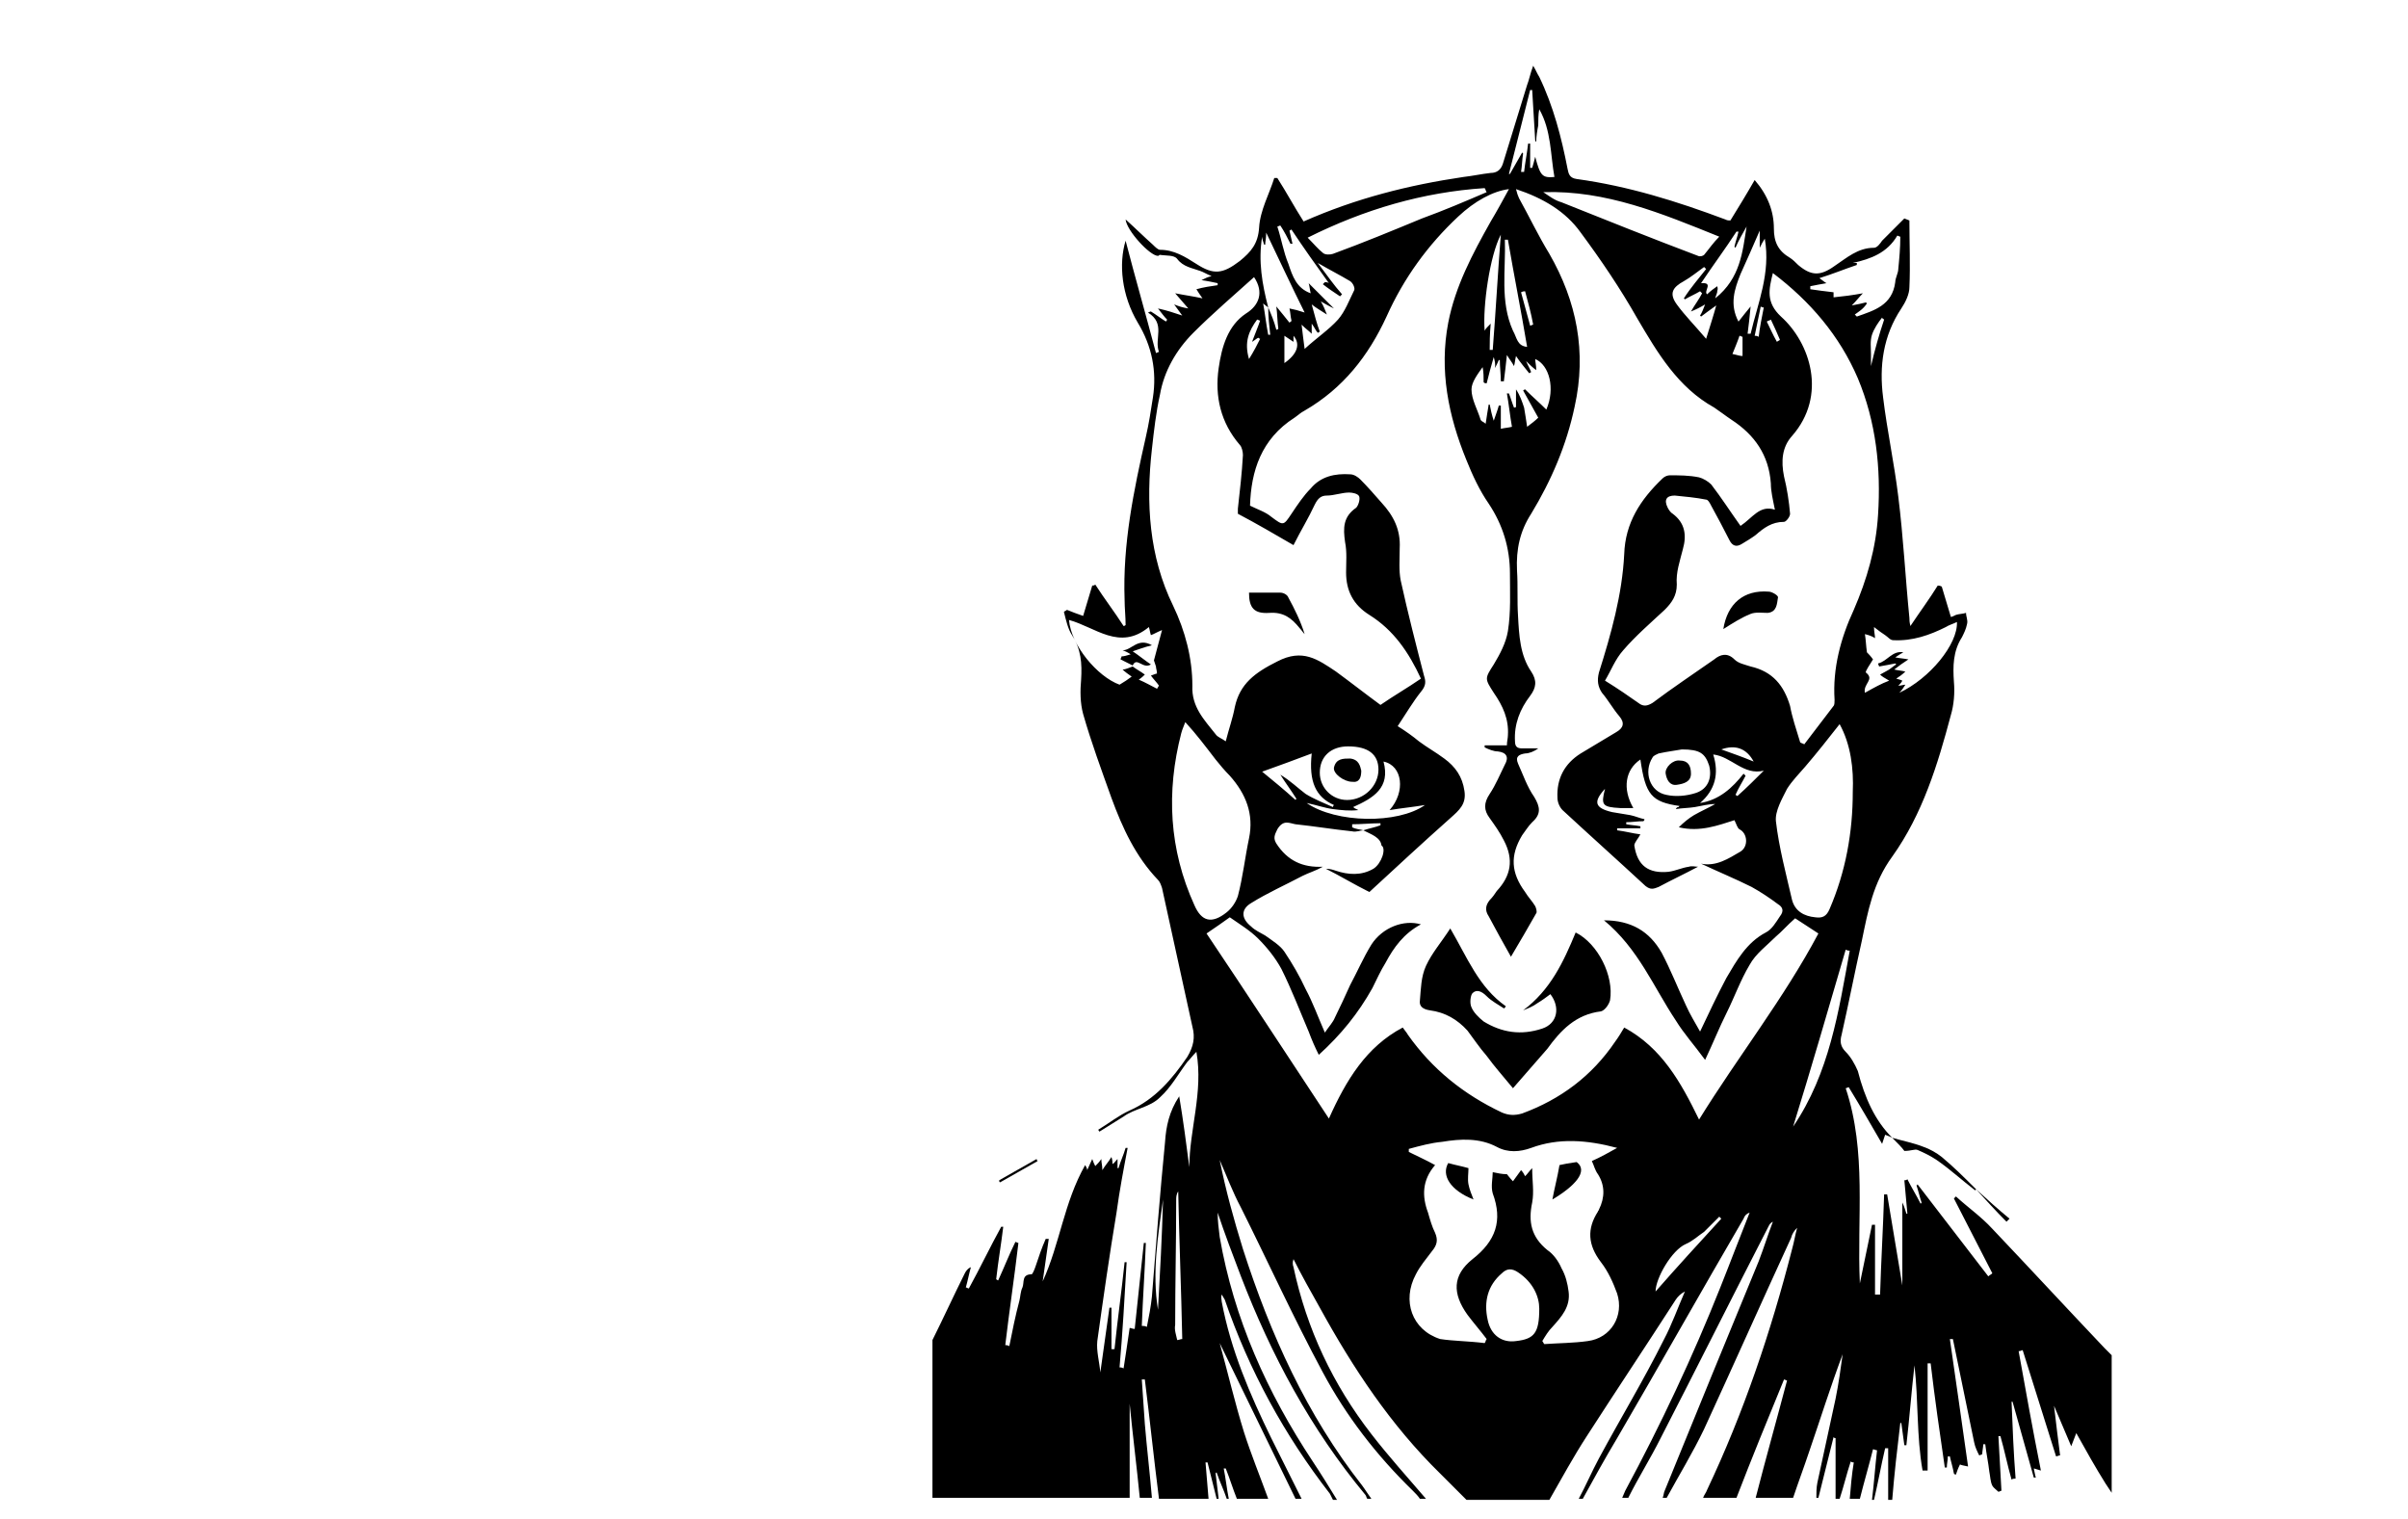 <?xml version="1.0" encoding="utf-8"?>
<!-- Generator: Adobe Illustrator 24.0.2, SVG Export Plug-In . SVG Version: 6.00 Build 0)  -->
<svg version="1.1" id="Слой_1" xmlns="http://www.w3.org/2000/svg" xmlns:xlink="http://www.w3.org/1999/xlink" x="0px" y="0px"
	 viewBox="0 0 238.1 150.2" style="enable-background:new 0 0 238.1 150.2;" xml:space="preserve">
<g>
	<path d="M187.1,112.5c-0.2-0.1-0.4-0.2-0.7-0.3c-0.1,0.3-0.2,0.6-0.3,0.9c-1.1-1.9-2.2-3.8-3.3-5.6c-0.1,0-0.2,0.1-0.3,0.1
		c2.1,6.3,1.1,12.8,1.4,19.3c0.4-1.9,0.8-3.9,1.2-5.8c0.1,0,0.2,0,0.3,0c0,2.3,0,4.6,0,6.9c0.2,0,0.3,0,0.5,0
		c0.1-3.3,0.3-6.6,0.4-9.9c0.1,0,0.2,0,0.3,0c0.5,3,1,6,1.5,9c0-2.7,0-5.4,0-8.2c0.2,0.4,0.3,0.8,0.4,1.1c0,0,0.1,0,0.1,0
		c-0.1-1.1-0.2-2.2-0.3-3.3c0.1,0,0.2,0,0.3-0.1c0.4,0.8,0.9,1.6,1.3,2.4c0,0,0.1,0,0.1-0.1c-0.2-0.6-0.3-1.1-0.5-1.7
		c0,0,0.1,0,0.1-0.1c2.3,3,4.7,6.1,7,9.1c0.1-0.1,0.3-0.2,0.4-0.3c-1.3-2.5-2.5-4.9-3.8-7.4c0.1-0.1,0.1-0.1,0.2-0.2
		c1.2,1.1,2.5,2,3.6,3.2c3.7,3.9,7.4,7.9,11.1,11.8c0.2,0.2,0.5,0.5,0.7,0.7c0,4.5,0,9,0,13.6c-0.2-0.3-0.4-0.6-0.6-0.9
		c-1-1.6-1.9-3.2-2.9-5c-0.2,0.5-0.3,0.8-0.5,1.3c-0.6-1.4-1.1-2.6-1.7-4c0.2,1.8,0.4,3.3,0.6,4.9c-0.1,0-0.3,0.1-0.4,0.1
		c-1.1-3.5-2.2-7-3.3-10.5c-0.1,0-0.2,0.1-0.4,0.1c0.7,3.9,1.4,7.8,2.2,11.8c-0.4-0.1-0.6-0.2-0.7-0.2c0.1,0.4,0.1,0.6,0.2,0.9
		c-0.1,0-0.1,0-0.2,0c-0.7-2.5-1.4-5-2.1-7.5c0,0-0.1,0-0.1,0c0.1,2.5,0.2,5.1,0.4,7.6c-0.1,0-0.3,0-0.4,0.1
		c-0.4-1.4-0.7-2.9-1.1-4.3c-0.1,0-0.1,0-0.2,0c0.1,1.8,0.2,3.6,0.3,5.4c-0.1,0-0.2,0.1-0.3,0.1c-0.2-0.2-0.5-0.4-0.6-0.6
		c-0.2-0.4-0.2-0.9-0.3-1.4c-0.1-0.9-0.3-1.8-0.4-2.7c-0.1,0-0.1,0-0.2,0c0,0.3-0.1,0.7-0.1,1c-0.1,0-0.2,0.1-0.3,0.1
		c-0.2-0.4-0.4-0.8-0.5-1.3c-0.7-3.4-1.4-6.8-2.1-10.2c-0.1,0-0.2,0-0.3,0c0.6,4.2,1.2,8.3,1.8,12.6c-0.4-0.1-0.6-0.1-0.8-0.2
		c-0.2,0.4-0.3,0.7-0.4,1c-0.1,0-0.1,0-0.2-0.1c-0.1-0.6-0.3-1.2-0.4-1.7c-0.1,0-0.1,0-0.2,0c0,0.4-0.1,0.7-0.1,1.1
		c-0.1,0-0.1,0-0.2,0c-0.5-3.4-1-6.9-1.4-10.3c-0.1,0-0.2,0-0.3,0c0,3.5,0,7.1,0,10.6c-0.2,0-0.3,0-0.5,0c-0.6-3.4-0.4-6.9-0.8-10.4
		c-0.3,2.6-0.5,5.3-0.8,7.9c-0.1,0-0.1,0-0.2,0c-0.1-0.7-0.2-1.4-0.3-2.2c0,0-0.1,0-0.1,0c-0.3,2.5-0.6,5.1-0.8,7.6
		c-0.1,0-0.3,0-0.4,0c0-1.7,0-3.4,0-5.1c-0.1,0-0.2,0-0.3,0c-0.4,1.7-0.7,3.4-1.1,5.1c-0.1,0-0.1,0-0.2,0c0.2-1.6,0.3-3.2,0.5-4.9
		c-0.1,0-0.3-0.1-0.4-0.1c-0.4,1.6-0.9,3.3-1.3,4.9c-0.3,0-0.7,0-1,0c0.1-1.2,0.2-2.4,0.4-3.6c-0.1,0-0.2,0-0.3-0.1
		c-0.4,1.2-0.7,2.5-1.1,3.7c-0.1,0-0.3,0-0.4,0c0-2,0-4,0-6c-0.1,0-0.1,0-0.2-0.1c-0.5,2-1,4-1.5,6c-0.1,0-0.1,0-0.2,0
		c0-0.5,0-1,0.1-1.5c0.6-2.8,1.2-5.5,1.8-8.3c0.3-1.5,0.5-2.9,0.7-4.4c-1.2,3.2-2.2,6.4-3.3,9.6c-0.5,1.5-1.1,3.1-1.6,4.6
		c-1.2,0-2.5,0-3.7,0c1-3.9,2.1-7.8,3.1-11.6c-0.1,0-0.2-0.1-0.3-0.1c-1.6,3.9-3.2,7.8-4.7,11.7c-1.1,0-2.2,0-3.3,0
		c0.1-0.3,0.3-0.5,0.4-0.8c3.6-7.6,6.3-15.6,8.4-23.8c0.2-0.7,0.3-1.4,0.5-2.1c-0.3,0.3-0.5,0.6-0.6,1c-2.9,6.3-5.7,12.6-8.6,18.9
		c-1.1,2.3-2.5,4.6-3.7,6.8c-0.1,0-0.3,0-0.4,0c0.1-0.2,0.1-0.5,0.2-0.7c3.1-7.6,6.2-15.2,9.3-22.7c0.5-1.3,0.9-2.6,1.4-3.9
		c-0.2,0.1-0.3,0.2-0.4,0.4c-3.6,7-7.1,14-10.7,21c-1,2-2.2,3.9-3.2,5.9c-0.2,0-0.4,0-0.6,0c0.1-0.2,0.2-0.5,0.3-0.7
		c3.5-6.5,6.7-13.3,9.4-20.1c1-2.5,1.9-4.9,2.9-7.4c-0.3,0.1-0.5,0.3-0.6,0.6c-4.2,7.2-8.3,14.5-12.5,21.7c-1.2,2-2.3,4-3.4,6
		c-0.1,0-0.3,0-0.4,0c0.7-1.3,1.3-2.7,2-4c2.1-3.9,4.4-7.7,6.4-11.7c0.8-1.5,1.4-3.2,2.1-4.8c-0.4,0.2-0.7,0.5-0.9,0.8
		c-2.9,4.5-5.9,9-8.8,13.5c-1.3,2-2.5,4.2-3.7,6.3c-2.7,0-5.5,0-8.2,0c-0.9-0.9-1.7-1.7-2.6-2.6c-4.9-4.8-8.6-10.4-11.9-16.4
		c-0.9-1.6-1.8-3.2-2.6-4.8c-0.1,0.3-0.1,0.5,0,0.8c1.3,6.1,3.9,11.6,7.7,16.5c1.7,2.2,3.6,4.3,5.4,6.4c-0.2,0-0.4,0-0.6,0
		c-0.2-0.3-0.4-0.5-0.7-0.8c-3.6-3.5-6.6-7.4-8.9-11.7c-2.9-5.4-5.4-10.9-8.1-16.3c-0.8-1.5-1.4-3.1-2.1-4.7c0.6,3,1.4,5.9,2.3,8.8
		c2.7,8.4,6.3,16.4,11.8,23.4c0.3,0.4,0.6,0.9,0.9,1.3c-0.1,0-0.3,0-0.4,0c-0.1-0.1-0.1-0.3-0.2-0.4c-5.4-6.5-9.3-13.8-12.3-21.6
		c-0.8-2.1-1.6-4.2-2.3-6.3c0,0.8,0.1,1.6,0.2,2.4c1.4,8.1,4.7,15.4,9.2,22.2c0.8,1.2,1.6,2.5,2.4,3.8c-0.1,0-0.3,0-0.4,0
		c-0.1-0.2-0.2-0.4-0.3-0.6c-4.5-5.8-8-12.2-10.4-19.2c-0.1-0.2-0.2-0.3-0.3-0.5c-0.1,0.3,0,0.5,0,0.7c0.9,4.8,2.8,9.2,4.9,13.5
		c1,2,2,4,3,6c-0.2,0-0.4,0-0.6,0c-2.5-5.1-5-10.3-7.5-15.4c0.8,2.9,1.5,5.9,2.4,8.8c0.7,2.2,1.6,4.4,2.4,6.6c-1,0-2.1,0-3.1,0
		c-0.4-1-0.7-2-1.1-3c-0.1,0-0.1,0-0.2,0c0.2,1,0.3,2,0.5,3c-0.1,0-0.1,0-0.2,0c-0.3-0.9-0.7-1.7-1-2.6c0,0-0.1,0-0.1,0.1
		c0.1,0.8,0.2,1.7,0.3,2.5c-0.1,0-0.1,0-0.2,0c-0.3-1.2-0.6-2.4-0.9-3.6c-0.1,0-0.1,0-0.2,0c0.1,1.2,0.2,2.4,0.3,3.6
		c-1.6,0-3.3,0-4.9,0c-0.5-3.9-0.9-7.8-1.4-11.8c-0.1,0-0.2,0-0.3,0c0.1,1.5,0.2,2.9,0.3,4.4c0.2,2.4,0.5,4.9,0.7,7.3
		c-0.4,0-0.8,0-1.2,0c-0.3-3.1-0.7-6.2-1-9.3c0,0,0,0,0,0c0,3.1,0,6.2,0,9.3c-6.5,0-13,0-19.5,0c0-5.2,0-10.4,0-15.6
		c1.1-2.2,2.1-4.4,3.2-6.6c0.1-0.2,0.3-0.5,0.6-0.6c-0.2,0.7-0.3,1.3-0.5,2c0.1,0,0.2,0.1,0.3,0.1c1.1-2,2.1-4.1,3.2-6.1
		c0.1,0,0.1,0,0.2,0c-0.2,1.7-0.5,3.4-0.7,5.2c0.1,0,0.1,0.1,0.2,0.1c0.6-1.3,1.1-2.6,1.7-3.8c0.1,0,0.2,0.1,0.3,0.1
		c-0.4,3.4-0.9,6.7-1.3,10.1c0.1,0,0.2,0,0.4,0.1c0.3-1.5,0.6-3,1-4.5c0.1-0.4,0.1-0.9,0.3-1.3c0.2-0.5-0.1-1.3,0.9-1.3
		c0.1,0,0.3-0.5,0.4-0.8c0.3-0.9,0.6-1.8,1-2.7c0.1,0,0.2,0,0.3,0c-0.2,1.4-0.4,2.8-0.6,4.2c1.7-3.7,2.1-7.8,4.2-11.5
		c0.1,0.2,0.2,0.3,0.2,0.5c0.2-0.4,0.3-0.7,0.5-1.1c0.1,0.3,0.2,0.5,0.3,0.7c0.2-0.2,0.4-0.4,0.6-0.7c0,0.4,0.1,0.6,0.1,1.1
		c0.3-0.5,0.6-0.8,0.9-1.3c0.1,0.3,0.1,0.5,0.1,0.7c0.2-0.1,0.3-0.3,0.5-0.5c0,0.4,0,0.7,0,0.9c0,0,0.1,0,0.1,0
		c0.2-0.7,0.5-1.3,0.7-2c0.1,0,0.1,0,0.2,0c-0.4,2.1-0.8,4.2-1.1,6.4c-0.7,4.2-1.3,8.4-1.9,12.7c-0.1,1,0.2,2,0.3,3.1
		c0.3-2.2,0.6-4.3,0.9-6.4c0.1,0,0.1,0,0.2,0c0,1.4,0,2.7,0,4.1c0.1,0,0.2,0,0.3,0c0.3-2.9,0.7-5.7,1-8.6c0.1,0,0.1,0,0.2,0
		c-0.2,3.5-0.4,7-0.7,10.4c0.1,0,0.2,0,0.4,0.1c0.2-1.3,0.4-2.6,0.6-4c0.1,0,0.3,0.1,0.5,0.1c0.3-2.9,0.6-5.7,0.9-8.5
		c0.1,0,0.1,0,0.2,0c-0.1,2.7-0.3,5.5-0.4,8.2c0.2,0,0.3,0,0.5,0.1c0.2-1,0.4-2,0.5-3c0.4-5.1,0.8-10.2,1.3-15.3
		c0.1-1.5,0.4-3,1.4-4.5c0.4,2.4,0.7,4.7,1,7c0-3.7,1.4-7.4,0.7-11.4c-0.4,0.4-0.6,0.7-0.9,1c-0.9,1.2-1.6,2.5-2.7,3.5
		c-1,1-2.5,1.1-3.6,1.9c-0.8,0.5-1.6,1-2.4,1.5c0-0.1-0.1-0.1-0.1-0.2c1-0.6,2-1.4,3.1-1.9c2.5-1.1,4.2-3.1,5.7-5.3
		c0.6-1,0.8-1.9,0.5-3c-1-4.6-2-9.1-3-13.7c-0.1-0.3-0.2-0.6-0.4-0.8c-2.2-2.3-3.5-5.1-4.6-8.1c-1-2.8-2-5.5-2.8-8.3
		c-0.3-1.1-0.3-2.3-0.2-3.4c0.1-1.6,0-3-0.9-4.4c-0.4-0.6-0.6-1.5-0.8-2.3c0.1-0.1,0.2-0.1,0.3-0.2c0.5,0.2,1,0.4,1.6,0.6
		c0.3-1,0.6-2,0.9-3c0.1,0,0.2,0,0.3-0.1c0.9,1.4,1.9,2.7,2.8,4.1c0.1,0,0.2-0.1,0.2-0.1c0-0.8-0.1-1.7-0.1-2.5
		c-0.2-5.5,0.9-10.8,2.1-16.1c0.3-1.3,0.5-2.6,0.7-3.9c0.4-2.6-0.1-5.1-1.5-7.4c-1.6-2.7-1.9-5.8-1.2-8.1c0.9,3.5,2,7.3,3,11.1
		c0.1,0,0.2-0.1,0.3-0.1c-0.5-1.3,0.7-2.8-1.1-3.9c0.1,0,0.2-0.1,0.3-0.1c0.5,0.3,1,0.7,1.5,1c0-0.1,0.1-0.1,0.1-0.2
		c-0.3-0.3-0.5-0.6-0.9-1.1c0.9,0.2,1.5,0.4,2.4,0.7c-0.3-0.4-0.5-0.7-0.8-1.1c0.5,0.2,0.8,0.3,1.4,0.4c-0.5-0.6-0.8-0.9-1.3-1.5
		c1,0.2,1.8,0.3,2.7,0.5c-0.3-0.4-0.4-0.6-0.6-0.9c0.7-0.2,1.4-0.3,2.1-0.4c0-0.1,0-0.1,0-0.2c-0.5-0.1-0.9-0.2-1.6-0.3
		c0.4-0.2,0.6-0.3,1-0.4c-0.5-0.2-0.8-0.4-1.1-0.5c-0.8-0.3-1.7-0.4-2.3-1.2c-0.3-0.4-1.1-0.3-1.7-0.4c-0.1,0-0.1,0.1-0.2,0.1
		c-0.8,0-3.1-2.5-3.2-3.6c1,0.9,1.8,1.7,2.7,2.5c0.2,0.2,0.5,0.5,0.7,0.5c1.4,0,2.5,0.7,3.6,1.4c1.7,1.1,2.6,1,4.3-0.3
		c1.1-0.9,1.8-1.7,1.9-3.3c0.1-1.7,1-3.3,1.5-4.9c0.1,0,0.2,0,0.3,0c0.9,1.4,1.7,2.9,2.6,4.3c5.2-2.3,10.4-3.6,15.8-4.4
		c0.9-0.1,1.8-0.3,2.7-0.4c0.6,0,1-0.3,1.2-0.9c0.8-2.6,1.6-5.2,2.4-7.8c0.2-0.5,0.3-1.1,0.6-1.9c0.3,0.5,0.4,0.8,0.6,1.1
		c1.4,2.9,2.2,6,2.8,9.1c0.1,0.5,0.2,0.9,0.9,1c5.1,0.7,9.9,2.2,14.7,4c0.2,0.1,0.3,0.1,0.5,0.1c0.8-1.3,1.6-2.6,2.4-4
		c1.3,1.5,1.9,3.1,1.9,4.8c0,1.3,0.4,2.2,1.6,2.9c0.3,0.2,0.5,0.4,0.8,0.7c1.3,1.1,2.2,1.1,3.6,0.1c1.2-0.8,2.3-1.8,3.9-1.8
		c0.3,0,0.6-0.4,0.8-0.7c0.7-0.7,1.5-1.5,2.2-2.2c0.2,0.1,0.3,0.1,0.5,0.2c0,2.2,0.1,4.4,0,6.6c0,0.7-0.4,1.5-0.8,2.1
		c-1.8,2.7-2.2,5.7-1.8,8.8c0.4,3.3,1.1,6.5,1.5,9.8c0.5,4,0.7,8,1.1,12c0,0.2,0,0.4,0.1,0.8c1-1.5,1.9-2.7,2.7-4
		c0.1,0,0.2,0,0.4,0.1c0.3,1,0.6,2,0.9,3c0.1,0,0.3-0.1,0.5-0.2c0.3-0.1,0.7-0.1,1-0.2c0,0.4,0.2,0.7,0.1,1.1
		c-0.1,0.5-0.3,0.9-0.5,1.3c-0.9,1.4-0.9,2.9-0.8,4.4c0.1,1.1,0,2.3-0.3,3.3c-1.3,4.9-2.8,9.8-5.8,14c-1.9,2.6-2.4,5.4-3,8.3
		c-0.7,3.1-1.3,6.2-2,9.3c-0.2,0.7-0.1,1.2,0.4,1.7c0.5,0.5,0.9,1.2,1.2,1.9C184.4,108.6,185.4,110.8,187.1,112.5L187.1,112.5z
		 M125.4,30.4c0.3,0.7,0.6,1.4,0.8,2.2c0.1,0,0.1,0,0.2-0.1c-0.1-0.7-0.1-1.5-0.2-2.2c0.5,0.6,0.9,1.1,1.3,1.6
		c0.1-0.1,0.2-0.1,0.2-0.2c-0.1-0.4-0.1-0.8-0.2-1.2c0.5,0.1,0.9,0.2,1.5,0.4c-1.3-2.6-2.5-5.2-3.8-7.9c0,0.6-0.1,0.9-0.1,1.2
		c0,0-0.1,0-0.1,0c-0.1-0.3-0.2-0.6-0.2-0.8C124.4,25.8,124.8,28.1,125.4,30.4c-0.1-0.1-0.3-0.2-0.5-0.4c0.2,1.1,0.3,2.1,0.5,3.1
		c0.1,0,0.2,0,0.2,0C125.5,32.2,125.4,31.3,125.4,30.4z M112,65.9c0.4,0.3,0.8,0.5,1.2,0.8c-0.1,0.1-0.3,0.3-0.6,0.5
		c0.7,0.3,1.2,0.6,1.8,0.9c0.1-0.1,0.1-0.2,0.2-0.3c-0.2-0.3-0.5-0.6-0.8-1c0.3-0.1,0.5-0.2,0.6-0.2c0-0.3-0.1-0.5-0.1-0.7
		c-0.1-0.3-0.2-0.6-0.2-0.6c0.3-1.1,0.5-1.9,0.8-3c-0.5,0.2-0.8,0.4-1.1,0.5c-0.1-0.3-0.1-0.5-0.2-0.8c-2.9,2.4-5.3,0-7.9-0.7
		c0.2,2.5,2.8,5.6,5,6.4c0.5-0.3,0.8-0.5,1.2-0.8c-0.3-0.2-0.7-0.5-0.9-0.7C111.3,66.2,111.7,66,112,65.9
		C112,65.8,112,65.9,112,65.9z M134.8,82.1c0.6-0.2,1.2-0.3,1.7-0.5c0-0.1,0-0.1,0-0.2c-0.9,0-1.9,0.1-2.8,0.1c0,0.1,0,0.2,0,0.3
		C134.1,82,134.5,82,134.8,82.1c-0.3,0-0.7,0.2-1.1,0.1c-1.9-0.2-3.7-0.5-5.6-0.7c-0.6-0.1-1.2-0.5-1.8,0.5
		c-0.3,0.6-0.4,0.9-0.1,1.4c1.1,1.7,2.6,2.4,4.6,2.3c-0.7,0.4-1.4,0.6-2,0.9c-1.7,0.9-3.5,1.7-5.1,2.7c-1,0.6-1,1.5,0,2.3
		c0.4,0.4,0.9,0.6,1.4,0.9c0.7,0.5,1.5,1,1.9,1.6c0.8,1.2,1.5,2.4,2.1,3.7c0.7,1.3,1.2,2.7,1.9,4.3c0.4-0.6,0.8-1,1-1.5
		c0.5-1,1-2.1,1.5-3.2c0.7-1.3,1.3-2.7,2.1-4c1.1-1.7,3.2-2.5,4.9-2c-1.7,0.9-2.7,2.3-3.5,3.8c-0.5,0.8-0.9,1.7-1.3,2.5
		c-1.4,2.5-3.1,4.6-5.3,6.6c-0.4-0.8-0.7-1.5-1-2.3c-0.9-2.1-1.7-4.2-2.7-6.2c-0.6-1.1-1.4-2.1-2.3-3c-0.8-0.8-1.8-1.4-2.8-2.1
		c-0.7,0.5-1.4,1-2.3,1.6c4.1,6.1,8,12.1,12.1,18.3c1.7-3.8,3.7-7.1,7.3-9c0.2,0.3,0.4,0.5,0.5,0.7c2.4,3.4,5.5,5.9,9.3,7.7
		c0.7,0.3,1.3,0.3,2,0.1c3.8-1.4,6.9-3.7,9.2-7.1c0.3-0.4,0.6-0.9,0.9-1.4c3.7,2,5.6,5.4,7.4,9.1c3.9-6.3,8.4-12,11.8-18.4
		c-0.9-0.6-1.7-1.1-2.3-1.5c-0.8,0.7-1.3,1.3-1.9,1.8c-0.9,0.9-2,1.7-2.6,2.8c-0.9,1.5-1.5,3.2-2.3,4.8c-0.7,1.4-1.3,2.9-2.1,4.6
		c-1.1-1.5-2.1-2.6-2.9-3.9c-2.2-3.3-3.7-7.1-7.1-9.9c2.7,0,4.5,1.1,5.7,3.2c0.9,1.7,1.6,3.5,2.4,5.2c0.4,0.9,0.9,1.7,1.4,2.6
		c0.9-1.9,1.7-3.6,2.6-5.3c1-1.7,2-3.5,3.9-4.5c0.6-0.3,1-1,1.4-1.6c0.4-0.5,0.3-0.9-0.2-1.2c-0.8-0.6-1.7-1.2-2.6-1.7
		c-1.6-0.8-3.3-1.5-5-2.3c1.5,0.3,2.7-0.5,3.9-1.2c0.8-0.5,0.7-1.8-0.1-2.2c-0.2-0.1-0.3-0.5-0.5-0.9c-1.6,0.5-3.4,1.2-5.5,0.7
		c0.5-0.5,1-0.9,1.5-1.2c0.7-0.4,1.4-0.7,2.1-1.1c-0.7,0-1.4,0.2-2,0.3c-0.6,0.1-1.3,0.1-1.9,0.2c0.1-0.2,0.2-0.2,0.3-0.2
		c0,0,0-0.1,0.1-0.1c-2.8-0.4-3.4-1.1-3.9-4.6c-1.5,1-1.8,2.9-0.7,4.8c-0.5,0-0.9,0-1.3,0c-1.8-0.1-1.9-0.3-1.5-1.9
		c-1.2,1.3-1,1.9,0.7,2.3c0.6,0.1,1.2,0.2,1.8,0.3c0.5,0.1,0.9,0.3,1.4,0.4c0,0.1,0,0.1-0.1,0.2c-0.6,0-1.1,0.1-1.7,0.1
		c0,0.1,0,0.2,0,0.2c0.5,0.1,0.9,0.1,1.4,0.2c0,0.1,0,0.1,0,0.2c-0.8,0-1.5,0-2.3,0c0,0.1,0,0.1,0,0.2c0.8,0.1,1.5,0.3,2.3,0.4
		c-0.2,0.4-0.6,0.8-0.6,1.1c0.3,2,1.4,2.8,3.4,2.6c0.7-0.1,1.3-0.4,2-0.5c0.3-0.1,0.6,0,0.9,0c-1.3,0.7-2.6,1.3-3.9,2
		c-0.5,0.2-0.8,0.3-1.3-0.1c-2.7-2.5-5.5-5-8.2-7.5c-0.3-0.3-0.5-0.8-0.5-1.2c-0.1-1.9,0.7-3.4,2.3-4.4c1.2-0.7,2.3-1.4,3.5-2.1
		c0.7-0.4,0.9-0.9,0.3-1.6c-0.6-0.7-1.1-1.6-1.7-2.3c-0.4-0.6-0.5-1.2-0.3-2c1.2-3.8,2.3-7.7,2.5-11.7c0.1-3.1,1.6-5.4,3.8-7.5
		c0.2-0.2,0.5-0.3,0.7-0.3c1,0,1.9,0,2.9,0.2c0.4,0.1,0.9,0.4,1.2,0.7c1,1.3,1.9,2.7,2.9,4.1c1.2-0.8,1.9-2.1,3.4-1.6
		c-0.2-1-0.4-1.8-0.4-2.6c-0.2-2.8-1.6-4.8-3.9-6.3c-0.6-0.4-1.1-0.8-1.7-1.2c-3.6-2-5.6-5.4-7.6-8.8c-1.7-3-3.6-5.8-5.6-8.5
		c-1.5-2.1-3.7-3.4-6.4-4.3c0.1,0.4,0.2,0.7,0.3,0.9c1,1.8,1.9,3.7,3,5.5c2.7,4.7,3.7,9.7,2.5,15.1c-0.8,3.8-2.3,7.3-4.3,10.6
		c-1.1,1.7-1.5,3.5-1.4,5.6c0.1,1.5,0,3,0.1,4.5c0.1,1.9,0.2,3.9,1.3,5.5c0.6,0.9,0.5,1.6-0.1,2.4c-1,1.3-1.6,2.8-1.5,4.5
		c0,0.5,0.2,0.7,0.7,0.7c0.5,0,1.1,0,1.6,0c-0.4,0.3-0.9,0.5-1.3,0.5c-0.6,0.1-1,0.3-0.7,1c0.5,1.1,0.9,2.3,1.6,3.3
		c0.6,1,0.7,1.7-0.2,2.5c-0.4,0.4-0.7,0.9-1,1.3c-1.2,2-1.1,3.7,0.3,5.6c0.3,0.5,0.7,0.9,1,1.4c0.1,0.2,0.2,0.6,0.1,0.7
		c-0.8,1.4-1.6,2.8-2.5,4.3c-0.8-1.4-1.5-2.7-2.2-4c-0.4-0.6-0.3-1.1,0.1-1.6c0.3-0.3,0.5-0.6,0.7-0.9c1.4-1.5,1.7-3.1,0.7-5
		c-0.4-0.8-0.9-1.5-1.4-2.2c-0.6-0.8-0.6-1.5,0-2.4c0.6-0.9,1-1.9,1.5-2.9c0.4-0.7,0.2-1.2-0.7-1.3c-0.4,0-0.9-0.2-1.3-0.4
		c0-0.1,0-0.1,0-0.2c0.7,0,1.4,0,2.2,0c0-0.4,0.1-0.7,0.1-1c0.1-1.6-0.5-2.9-1.4-4.2c-0.9-1.4-0.9-1.4,0-2.8c0.6-1,1.2-2.1,1.4-3.3
		c0.3-1.9,0.2-3.8,0.2-5.7c0-2.5-0.7-4.8-2.1-6.9c-0.9-1.3-1.6-2.8-2.2-4.3c-1.8-4.4-2.7-8.9-1.8-13.6c0.7-3.6,2.4-6.8,4.2-10
		c0.6-1,1.2-2.1,1.8-3.2c-1.6,0.2-3.4,1.2-5,2.7c-3,2.8-5.4,6.1-7.1,9.9c-1.8,3.9-4.3,7.1-8.1,9.3c-0.4,0.2-0.7,0.5-1,0.7
		c-3.3,2.1-4.3,5.3-4.4,8.7c0.8,0.4,1.5,0.6,2.1,1.1c1.2,0.9,1.2,0.9,2-0.3c0.6-0.9,1.2-1.8,1.9-2.5c1-1.2,2.4-1.5,3.9-1.4
		c0.4,0,0.8,0.3,1,0.5c0.7,0.7,1.4,1.5,2.1,2.3c1.2,1.3,1.9,2.7,1.8,4.5c0,1.1-0.1,2.2,0.1,3.2c0.7,3.2,1.5,6.3,2.3,9.4
		c0.2,0.6,0.2,1-0.3,1.6c-0.8,1-1.5,2.2-2.3,3.4c0.8,0.5,1.5,1,2.1,1.5c0.8,0.6,1.7,1.1,2.5,1.7c1.1,0.8,1.8,1.8,2,3.2
		c0.2,1.3-0.5,1.9-1.4,2.7c-2.7,2.4-5.4,4.9-8,7.3c-1.6-0.8-2.9-1.6-4.3-2.3c0.4,0,0.7,0.1,1,0.2c1.2,0.4,2.5,0.5,3.7-0.2
		c0.8-0.5,1.3-2,0.8-2.3C136.5,82.8,135.6,82.5,134.8,82.1z M124,27.4c-2,1.8-4.1,3.6-6,5.5c-1.7,1.7-2.9,3.8-3.3,6.1
		c-0.4,1.8-0.6,3.6-0.8,5.4c-0.6,5.3-0.3,10.6,2.1,15.5c1.2,2.5,1.9,5.2,1.9,7.9c-0.1,2.1,1.2,3.4,2.3,4.8c0.2,0.3,0.6,0.4,1,0.7
		c0.3-1.2,0.7-2.3,0.9-3.4c0.5-2.3,2-3.4,4.2-4.5c2.5-1.3,4-0.2,5.8,1c1.5,1.1,2.9,2.2,4.4,3.3c1.3-0.9,2.7-1.7,4-2.6
		c-1.2-2.6-2.7-4.8-5.1-6.3c-1.6-1-2.3-2.4-2.3-4.2c0-1,0.1-2-0.1-3c-0.2-1.4-0.2-2.5,1.1-3.4c0.2-0.2,0.4-0.8,0.3-1.1
		c-0.1-0.3-0.7-0.4-1-0.4c-0.7,0-1.5,0.3-2.2,0.3c-0.6,0-0.9,0.3-1.2,0.9c-0.6,1.3-1.4,2.6-2.1,4c-1.9-1.1-3.6-2.1-5.5-3.1
		c0-0.1,0-0.3,0-0.5c0.2-1.8,0.4-3.5,0.5-5.3c0-0.3-0.1-0.8-0.3-1c-1.9-2.2-2.5-4.8-2.1-7.6c0.3-2.1,0.9-4.2,2.7-5.4
		C124.5,30.2,125,28.9,124,27.4z M178,73.4c0.1,0.1,0.3,0.1,0.4,0.2c1-1.3,1.9-2.5,2.9-3.8c0.1-0.1,0.1-0.4,0.1-0.6
		c-0.2-3.1,0.6-6.1,1.9-8.9c1.3-3,2.2-6.1,2.4-9.4c0.3-4.6-0.2-9.2-2-13.5c-1.8-4.2-4.7-7.6-8.4-10.4c-0.4,1.6-0.7,2.9,0.8,4.3
		c2.9,2.6,4.6,7.8,1.1,11.8c-1,1.1-1.1,2.5-0.8,4c0.3,1.2,0.5,2.5,0.6,3.7c0,0.3-0.4,0.8-0.6,0.8c-1.2,0-2,0.6-2.8,1.3
		c-0.4,0.3-0.9,0.6-1.4,0.9c-0.5,0.3-0.9,0.2-1.2-0.4c-0.6-1.2-1.2-2.3-1.8-3.4c-0.1-0.2-0.3-0.6-0.5-0.6c-1-0.2-2.1-0.3-3.1-0.4
		c-0.8,0-1.1,0.4-0.7,1.2c0.1,0.2,0.3,0.5,0.5,0.6c1.2,0.9,1.4,2.1,1,3.5c-0.3,1.2-0.7,2.3-0.6,3.5c0,1.1-0.5,1.8-1.2,2.5
		c-1.4,1.3-2.9,2.6-4.1,4c-0.8,0.9-1.2,2-1.8,3c1.3,0.8,2.3,1.5,3.3,2.2c0.5,0.4,0.9,0.3,1.4,0c2-1.5,4.1-2.9,6.1-4.3
		c0.6-0.5,1.3-0.7,2,0c0.4,0.4,1,0.5,1.6,0.7c2.2,0.5,3.3,1.9,3.9,3.9C177.2,70.9,177.6,72.1,178,73.4z M146.8,132.8
		c0.1-0.1,0.1-0.3,0.2-0.4c-0.6-0.8-1.3-1.6-1.9-2.4c-1.5-2.1-1.5-3.9,0.5-5.5c2.3-1.8,3-3.8,2-6.5c-0.2-0.7,0-1.5,0-2.1
		c0.5,0.1,0.9,0.2,1.4,0.2c0.1,0.1,0.3,0.4,0.6,0.7c0.3-0.4,0.5-0.7,0.8-1.1c0.2,0.2,0.3,0.4,0.4,0.6c0.3-0.3,0.4-0.5,0.7-0.8
		c0,1.3,0.2,2.3,0,3.4c-0.4,1.9-0.1,3.4,1.5,4.7c0.6,0.4,1.1,1.1,1.4,1.8c0.4,0.7,0.6,1.5,0.7,2.3c0.2,1.5-0.7,2.5-1.6,3.5
		c-0.4,0.4-0.7,0.9-1,1.4c0.1,0.1,0.1,0.2,0.2,0.3c1.4-0.1,2.9-0.1,4.3-0.3c2.3-0.3,3.6-2.5,2.9-4.7c-0.4-1.1-0.9-2.2-1.6-3.1
		c-1.3-1.7-1.4-3.3-0.3-5c0-0.1,0.1-0.1,0.1-0.2c0.6-1.2,0.6-2.4-0.1-3.5c-0.3-0.4-0.4-0.9-0.6-1.3c0.9-0.4,1.6-0.8,2.5-1.3
		c-3-0.8-5.8-1-8.5,0c-1.1,0.4-2.3,0.5-3.4-0.1c-1.7-0.9-3.6-0.8-5.4-0.5c-1.1,0.1-2.2,0.4-3.3,0.7c0,0.1,0,0.2,0,0.3
		c0.8,0.4,1.7,0.8,2.6,1.3c-1.3,1.5-1.3,3.1-0.7,4.7c0.2,0.7,0.4,1.4,0.7,2c0.3,0.7,0.2,1.2-0.3,1.8c-0.6,0.8-1.2,1.5-1.6,2.3
		c-1.4,2.6-0.4,5.5,2.4,6.4C143.7,132.6,145.2,132.6,146.8,132.8z M117.2,71.4c-0.1,0.3-0.3,0.7-0.4,1.1c-1.5,5.8-1.2,11.5,1.3,17
		c0.7,1.6,1.7,1.9,3.2,0.7c0.5-0.4,0.9-1,1.1-1.6c0.5-1.9,0.7-3.8,1.1-5.7c0.5-2.4-0.3-4.4-1.9-6.2c-0.5-0.5-1-1.1-1.4-1.6
		C119.2,73.8,118.3,72.6,117.2,71.4z M181.9,71.6c-1.1,1.4-2.2,2.8-3.4,4.2c-0.6,0.7-1.3,1.4-1.8,2.2c-0.5,1-1.2,2.2-1.1,3.2
		c0.3,2.6,1,5.2,1.6,7.8c0.3,1.1,1.2,1.6,2.3,1.7c0.7,0.1,1.1-0.1,1.4-0.8c1.6-3.7,2.3-7.6,2.3-11.6C183.3,76,183,73.6,181.9,71.6z
		 M147,19c-0.1-0.1-0.1-0.3-0.2-0.4c-6.1,0.4-11.9,2.1-17.5,4.9c0.6,0.6,1,1.1,1.5,1.5c0.2,0.2,0.7,0.2,1,0.1c3-1.1,5.9-2.3,8.8-3.5
		C142.8,20.8,144.9,19.9,147,19z M170,23.4c-5.7-2.3-11.2-4.6-17.4-4.4c0.6,0.4,1.1,0.8,1.8,1c4.5,1.8,9,3.6,13.5,5.3
		c0.2,0.1,0.5,0,0.6-0.1C169,24.6,169.4,24,170,23.4z M147.7,35.3c-0.3,1-0.5,1.8-0.7,2.6c-0.1,0-0.2,0-0.3-0.1c0-0.5,0-1-0.1-1.5
		c-0.5,0.7-1.1,1.5-1.1,2.2c0,1,0.6,2,0.9,3c0.1,0.2,0.3,0.2,0.5,0.4c0.1-0.7,0.2-1.3,0.3-1.9c0,0,0.1,0,0.1,0
		c0.1,0.5,0.2,1,0.4,1.6c0.2-0.6,0.4-1.1,0.5-1.5c0.1,0,0.1,0,0.2,0c0,0.8,0,1.5,0,2.3c0.4-0.1,0.7-0.1,1.1-0.2
		c-0.2-1.1-0.3-2.2-0.5-3.3c0.1,0,0.1,0,0.2,0c0.2,0.5,0.3,0.9,0.5,1.4c0.1,0,0.2,0,0.2-0.1c0-0.6,0-1.2,0-1.7
		c0.4,0.6,0.6,1.2,0.8,1.8c0.1,0.6,0.2,1.2,0.3,1.9c0.4-0.3,0.8-0.6,1.1-0.9c-0.5-0.9-1-1.8-1.5-2.7c0.1,0,0.1-0.1,0.2-0.1
		c0.7,0.7,1.4,1.3,2.1,2c0.9-2.1,0.3-4.4-1.1-5c0,0.3,0.1,0.6,0.1,1.1c-0.4-0.3-0.6-0.5-1-0.9c0.2,0.5,0.4,0.8,0.5,1.1
		c-0.1,0-0.1,0.1-0.2,0.1c-0.4-0.5-0.9-1.1-1.3-1.7c-0.1,0.4-0.1,0.7-0.2,1c-0.2-0.4-0.4-0.6-0.7-1.1c-0.1,1-0.2,1.8-0.3,2.6
		c-0.1,0-0.2,0-0.3,0c0-0.7-0.1-1.4-0.1-2.1c0,0-0.1,0-0.1,0c-0.1,0.2-0.2,0.5-0.4,0.8C147.9,36,147.8,35.7,147.7,35.3z M186.8,67.3
		c-0.5-0.3-0.7-0.4-0.9-0.6c0.4-0.2,0.7-0.4,0.9-0.5c0.3-0.2,0.5-0.4,0.7-0.5c0,0-0.1-0.1-0.1-0.1c-0.5,0.1-1,0.2-1.6,0.3
		c0-0.1-0.1-0.2-0.1-0.3c0.9-0.2,1.4-1.3,2.5-1.1c-0.2,0.1-0.5,0.3-0.8,0.5c0.5,0.1,0.8,0.1,1.3,0.2c-0.6,0.4-0.9,0.6-1.4,1
		c0.4,0.1,0.7,0.1,1.1,0.2c-0.3,0.3-0.6,0.5-0.9,0.7c0.3,0.1,0.4,0.1,0.6,0.2c-0.1,0.2-0.2,0.3-0.4,0.5c0.3,0,0.5-0.1,0.7-0.1
		c-0.2,0.3-0.3,0.5-0.6,0.8c3-1.4,5.8-4.8,5.7-7c-0.4,0.2-0.8,0.3-1.1,0.5c-1.6,0.8-3.3,1.4-5.2,1.3c-0.3,0-0.5-0.3-0.8-0.5
		c-0.3-0.2-0.6-0.4-1.1-0.8c0,0.5,0.1,0.8,0.1,1.1c-0.3-0.2-0.6-0.3-1-0.4c0.1,0.6,0.1,1.1,0.2,1.8c0.1,0.1,0.4,0.4,0.6,0.7
		c-0.3,0.5-0.8,1.2-0.7,1.3c0.9,0.7-0.3,1.1-0.1,2C185.3,68,186,67.6,186.8,67.3z M183.4,31.1c0.1,0.1,0.1,0.1,0.2,0.2
		c1.7-0.6,3.5-1.1,3.8-3.4c0-0.4,0.3-0.9,0.3-1.3c0.1-1,0.2-2.1,0.2-3.2c-0.1,0-0.2-0.1-0.3-0.1c-1,1.7-2.6,2.3-4.4,2.7
		c0.1,0,0.3,0,0.4,0c0,0.1,0,0.1,0,0.2c-1.2,0.4-2.4,0.9-3.7,1.3c0.3,0.2,0.5,0.4,0.7,0.5c-0.6,0.1-1.1,0.2-1.6,0.3
		c0,0.1,0,0.2,0,0.3c0.7,0.1,1.4,0.2,2.3,0.3c0,0,0,0.2,0,0.5c1-0.1,1.8-0.2,2.9-0.4c-0.4,0.4-0.6,0.7-1.1,1.2
		c0.6-0.1,1-0.2,1.4-0.3c0,0,0.1,0.1,0.1,0.1C184.2,30.6,183.8,30.8,183.4,31.1z M152.2,129.4c0-1.2-0.6-2.6-2.1-3.6
		c-0.6-0.4-1.1-0.4-1.6,0.1c-1.4,1.2-1.8,2.8-1.4,4.6c0.3,1.5,1.4,2.3,2.8,2.1C151.7,132.4,152.2,131.8,152.2,129.4z M131.2,31.1
		c-0.6-0.4-1-0.6-1.5-1c0.3,1.1,0.5,1.9,0.8,2.7c-0.1,0-0.1,0.1-0.2,0.1c-0.2-0.2-0.3-0.5-0.6-0.9c0,0.4,0,0.7,0,1
		c-0.3-0.3-0.6-0.5-1-0.9c0.1,0.9,0.2,1.6,0.3,2.4c1.2-1.1,2.4-1.9,3.3-2.9c0.7-0.8,1.1-1.9,1.6-2.9c0.1-0.2-0.1-0.7-0.4-0.9
		c-1-0.6-2-1.1-3.2-1.8c0.9,1.2,1.6,2.2,2.4,3.1c-0.1,0.1-0.1,0.1-0.2,0.2c-0.6-0.4-1.2-0.8-1.7-1.2c0.1-0.1,0.1-0.1,0.2-0.2
		c0.1,0,0.3,0,0.4,0.1c-1.3-1.8-2.5-3.5-3.7-5.3c-0.1,0-0.1,0.1-0.2,0.1c0.1,0.4,0.2,0.9,0.3,1.3c-0.1,0-0.1,0-0.2,0
		c-0.3-0.6-0.6-1.2-1-1.8c-0.1,0-0.2,0.1-0.3,0.1c0.4,1.2,0.6,2.5,1.1,3.7c0.4,1.2,0.8,2.4,2.2,2.9c-0.1-0.4-0.1-0.7-0.2-1
		c0.8,0.8,1.6,1.6,2.5,2.5c-0.4-0.2-0.8-0.4-1.3-0.7C130.9,30.3,131,30.6,131.2,31.1z M133.3,73.8c-1.7,0-2.8,1-2.8,2.6
		c0,1.5,1.2,2.7,2.7,2.7c1.7,0,3.1-1.4,3.1-3C136.3,74.6,135.3,73.8,133.3,73.8z M166.3,74.1c-0.5,0.1-1.4,0.2-2.3,0.4
		c-0.2,0.1-0.5,0.2-0.6,0.4c-0.9,1.4-0.3,3.4,1.4,3.7c0.9,0.2,2,0.1,2.9-0.2c1.2-0.4,1.6-1.5,1.3-2.7
		C168.6,74.5,168.1,74.1,166.3,74.1z M172.8,33c0.1,0,0.2,0,0.3,0c0.7-3,2-6,1.4-9.4c-0.2,0.3-0.3,0.5-0.5,0.9c0-0.6,0-1,0-1.7
		c-0.7,1.6-1.3,3-1.9,4.3c-0.6,1.5-1.1,3-0.2,4.7c0.4-0.5,0.7-0.9,1.2-1.5C173,31.4,172.9,32.2,172.8,33z M151.9,14
		c0,0-0.1,0-0.1-0.1c-0.1-1.7-0.2-3.3-0.3-5c-0.1,0-0.1,0-0.2,0c-0.7,2.8-1.4,5.5-2.1,8.3c0,0,0.1,0,0.1,0c0.4-0.7,0.8-1.4,1.2-2.1
		c0,0,0.1,0,0.1,0.1c-0.1,0.6-0.1,1.2-0.2,1.8c0.1,0,0.2,0,0.3,0c0.1-0.9,0.3-1.9,0.4-2.8c0.1,0,0.1,0,0.2,0c0,0.8,0,1.6,0,2.4
		c0.1,0,0.1,0,0.2,0c0.1-0.3,0.2-0.7,0.3-1.1c0.5,1.9,0.7,2.1,1.9,2c-0.4-2.2-0.3-4.6-1.5-6.7c-0.1,0.5-0.1,1.1-0.1,1.6
		C152,12.9,151.9,13.5,151.9,14z M137.4,80.1c1.6-1.8,1.3-4.4-0.6-4.8c0.7,2.6-1,3.6-3,4.5c0.2,0.2,0.4,0.2,0.5,0.3
		c-0.9,0.1-1.7,0-2.5-0.1c-0.8-0.1-1.6-0.4-2.6-0.6c2.9,2,9,2.1,11.7,0.2C139.7,79.8,138.6,79.9,137.4,80.1z M182.9,94
		c-0.1,0-0.2,0-0.4-0.1c-1.7,5.8-3.4,11.7-5.2,17.5C180.9,106.1,181.8,100,182.9,94z M172.7,22.4c-0.4,0.7-0.8,1.4-1.1,2.1
		c0,0-0.1-0.1-0.1-0.1c0.1-0.5,0.3-1,0.4-1.5c-0.1,0-0.1,0-0.2,0c-1.1,1.7-2.3,3.3-3.5,5.1c1.3-0.1,0.2,0.8,0.6,1.1
		c0.3-0.3,0.7-0.6,1-0.8c0.1,0.3,0,0.4,0,0.5c0,0.2-0.1,0.3-0.2,0.7C172.1,27.5,172.3,24.9,172.7,22.4z M129.7,74.5
		c-1.6,0.6-3.2,1.2-4.9,1.8c1.1,0.9,2.2,1.8,3.3,2.8c0,0,0-0.1,0.1-0.1c-0.5-0.8-1.1-1.6-1.6-2.4c1,0.6,1.7,1.3,2.5,1.9
		c0.8,0.5,1.8,0.9,2.7,1.3c0-0.1,0.1-0.2,0.1-0.2C130.1,78.8,129.4,77.3,129.7,74.5z M168.1,79.4c1.9-0.3,3.2-1.5,4.3-2.9
		c0.1,0.1,0.1,0.1,0.2,0.2c-0.3,0.6-0.7,1.2-1,1.9c0.1,0,0.1,0.1,0.2,0.1c0.9-0.8,1.8-1.7,2.6-2.5c-2,0.5-3.2-1.4-5-1.6
		C170,76.5,169.6,78.1,168.1,79.4z M168.7,26.6c-0.1-0.1-0.2-0.2-0.2-0.2c-0.7,0.5-1.3,1-2,1.4c-1.1,0.6-1.5,1.2-0.7,2.3
		c0.8,1.1,1.8,2.1,2.9,3.4c0.4-1.3,0.7-2.2,1-3.3c-0.7,0.5-1.1,0.8-1.5,1.1c0,0-0.1-0.1-0.1-0.1c0.2-0.3,0.3-0.6,0.5-1.1
		c-0.5,0.3-0.9,0.5-1.4,0.7c0.4-0.7,0.8-1.2,1.1-1.8c-0.1-0.1-0.1-0.1-0.2-0.2c-0.5,0.3-1,0.5-1.5,0.8c0,0-0.1-0.1-0.1-0.1
		C167.2,28.4,168,27.5,168.7,26.6z M151,34.3c-0.6-3.6-1.3-7.1-1.9-10.6c-0.1,0-0.2,0-0.3,0c0.1,3-0.5,6.1,0.8,9
		C150,33.4,150,34.2,151,34.3z M147.3,34.6c0.1,0,0.2,0,0.3,0c0.3-3.8,0.5-7.6,0.8-11.4c-1.1,2.1-1.8,7.1-1.6,9.5
		c0.1-0.2,0.3-0.4,0.6-0.7C147.3,33.1,147.3,33.9,147.3,34.6z M116.4,132.5c0.2,0,0.3-0.1,0.5-0.1c-0.1-4.9-0.3-9.7-0.4-14.6
		c-0.2,0.3-0.2,0.6-0.2,0.9c0,4.1-0.1,8.2-0.1,12.3C116.1,131.5,116.3,132,116.4,132.5z M170.2,120.5c-0.1-0.1-0.1-0.1-0.2-0.2
		c-0.5,0.5-1,1-1.5,1.5c-0.6,0.4-1.1,0.9-1.8,1.2c-1.4,0.6-3,3.4-3,4.7C165.8,125.3,168,122.9,170.2,120.5z M115,118.6
		c-0.5,3.6-1.1,7.2-0.5,10.9C114.7,125.9,114.9,122.3,115,118.6z M127,35.9c1.3-0.9,1.6-1.9,0.9-2.7c0,0.2,0,0.3,0,0.6
		c-0.3-0.2-0.6-0.4-0.9-0.6C127,34.2,127,35,127,35.9z M124.6,31.7c-0.1,0-0.2-0.1-0.3-0.1c-0.8,1.1-1.3,2.2-0.8,3.9
		c0.5-0.8,0.8-1.4,1.1-2c-0.1,0-0.1-0.1-0.2-0.1c-0.2,0.1-0.4,0.3-0.6,0.4C124.1,33,124.4,32.3,124.6,31.7z M186.3,31.6
		c-0.1-0.1-0.2-0.1-0.2-0.2c-0.4,0.5-0.8,1.1-1,1.7c-0.2,0.6-0.1,1.3-0.1,1.9c0,0.3,0,0.7,0,1.2C185.4,34.5,185.8,33.1,186.3,31.6z
		 M173.4,75.3c-0.7-1.3-1.8-1.7-3.2-1.2C171.3,74.5,172.2,74.8,173.4,75.3z M172.3,35.2c0-0.6,0-1.2,0-1.9c-0.1,0-0.2-0.1-0.3-0.1
		c-0.2,0.6-0.5,1.3-0.7,1.8C171.8,35.1,172,35.2,172.3,35.2z M150.8,28.8c-0.1,0-0.2,0-0.4,0.1c0.3,1.1,0.6,2.2,0.9,3.3
		c0.1,0,0.2-0.1,0.3-0.1C151.4,31,151.1,29.9,150.8,28.8z M174.4,30.4c-0.1,0-0.2,0-0.3-0.1c-0.2,1-0.4,1.9-0.6,2.9
		c0.1,0,0.2,0,0.4,0.1C174,32.4,174.2,31.4,174.4,30.4z M175.7,33.8c0.1-0.1,0.2-0.1,0.3-0.2c-0.3-0.7-0.6-1.4-0.9-2
		c-0.1,0.1-0.3,0.1-0.4,0.2C175,32.4,175.3,33.1,175.7,33.8z"/>
	<path d="M187.1,112.5c1,0.3,2.1,0.5,3.1,0.9c0.6,0.2,1.3,0.6,1.8,1c1.2,1,2.3,2.1,3.4,3.2c0,0-0.1,0.1-0.1,0.1
		c-1.3-1-2.5-2.1-3.8-3c-0.6-0.4-1.2-0.7-1.9-1c-0.3-0.1-0.6,0.1-1.3,0.1C188.1,113.5,187.6,113,187.1,112.5
		C187.1,112.5,187.1,112.5,187.1,112.5z"/>
	<path d="M205,126.8c1.2,1.2,2.4,2.4,3.6,3.7c0,0,0,0,0,0C207.4,129.2,206.2,128,205,126.8C205,126.8,205,126.8,205,126.8z"/>
	<path d="M195.4,117.6c1.1,1,2.2,2,3.3,2.9c-0.1,0.1-0.2,0.2-0.3,0.3C197.4,119.8,196.4,118.7,195.4,117.6
		C195.3,117.6,195.4,117.6,195.4,117.6z"/>
	<path d="M98.8,116.7c1.2-0.7,2.5-1.4,3.7-2.1c0,0.1,0.1,0.2,0.1,0.2c-1.2,0.7-2.5,1.4-3.7,2.1C98.8,116.9,98.8,116.8,98.8,116.7z"
		/>
	<path d="M149.6,107.6c-0.9-1.1-1.8-2.1-2.6-3.2c-0.7-0.8-1.3-1.7-1.9-2.5c-1-1.1-2.2-1.8-3.7-2c-0.7-0.1-1.1-0.4-1-1
		c0.1-1.1,0.1-2.3,0.6-3.4c0.6-1.3,1.5-2.3,2.4-3.7c1.7,2.9,2.8,5.8,5.5,7.7c-0.1,0.1-0.1,0.2-0.2,0.2c-0.6-0.4-1.2-0.7-1.7-1.2
		c-0.5-0.5-1-0.7-1.4-0.3c-0.2,0.2-0.3,1-0.1,1.4c0.2,0.5,0.7,1,1.2,1.4c1.8,1.1,3.7,1.4,5.8,0.7c1.5-0.5,1.8-2.1,0.8-3.4
		c-0.4,0.3-0.8,0.6-1.3,0.9c-0.4,0.3-0.9,0.5-1.4,0.7c2.7-2,4-4.8,5.2-7.7c2.2,1.1,3.8,4.3,3.4,6.7c-0.1,0.4-0.5,1-0.9,1.1
		c-2.5,0.3-4,1.9-5.3,3.7C151.8,105.1,150.8,106.2,149.6,107.6z"/>
	<path d="M123.5,58.6c1.1,0,2.1,0,3.1,0c0.3,0,0.7,0.2,0.8,0.5c0.6,1.1,1.2,2.3,1.6,3.6c-0.2-0.2-0.3-0.4-0.5-0.6
		c-0.8-1-1.6-1.6-3-1.5C124,60.7,123.5,60.1,123.5,58.6z"/>
	<path d="M170.4,62.2c0.4-2.5,2-3.9,4.5-3.7c0.3,0,1,0.4,0.9,0.6c-0.1,0.6-0.1,1.4-1,1.5c-0.6,0-1.2-0.1-1.7,0.1
		C172.1,61.1,171.2,61.7,170.4,62.2z"/>
	<path d="M154.2,115.2c0.4-0.1,1-0.2,1.7-0.3c1.2,0.9-0.2,2.4-2.4,3.7C153.7,117.5,154,116.4,154.2,115.2z"/>
	<path d="M145.7,118.6c-2.3-0.9-3.2-2.4-2.5-3.6c0.7,0.2,1.3,0.3,2,0.5c0,0.5-0.1,1.1,0,1.6C145.3,117.6,145.5,118.1,145.7,118.6z"
		/>
	<path d="M112,65.8c-0.4-0.2-0.8-0.4-1.2-0.6c0-0.1,0.1-0.2,0.1-0.3c0.3,0,0.5-0.1,0.9-0.2c-0.3-0.2-0.5-0.3-0.8-0.4
		c0.9,0,1.5-1.3,2.9-0.5c-0.8,0.2-1.3,0.4-1.9,0.6c0.6,0.4,1.2,0.9,1.8,1.3C113,66.2,112.4,64.9,112,65.8
		C112,65.9,112,65.8,112,65.8z"/>
	<path d="M134.6,76.2c0,0.7-0.2,1.2-0.9,1.1c-0.8,0-1.9-0.8-1.8-1.4c0.2-0.9,0.9-0.9,1.6-0.9C134.4,75.1,134.5,75.8,134.6,76.2z"/>
	<path d="M167.2,76.5c0,0.8-0.7,1-1.4,1.1c-0.7,0.1-1-0.5-1.1-1.1c-0.1-0.6,0.7-1.4,1.4-1.3C166.9,75.2,167.2,75.7,167.2,76.5z"/>
</g>
</svg>
